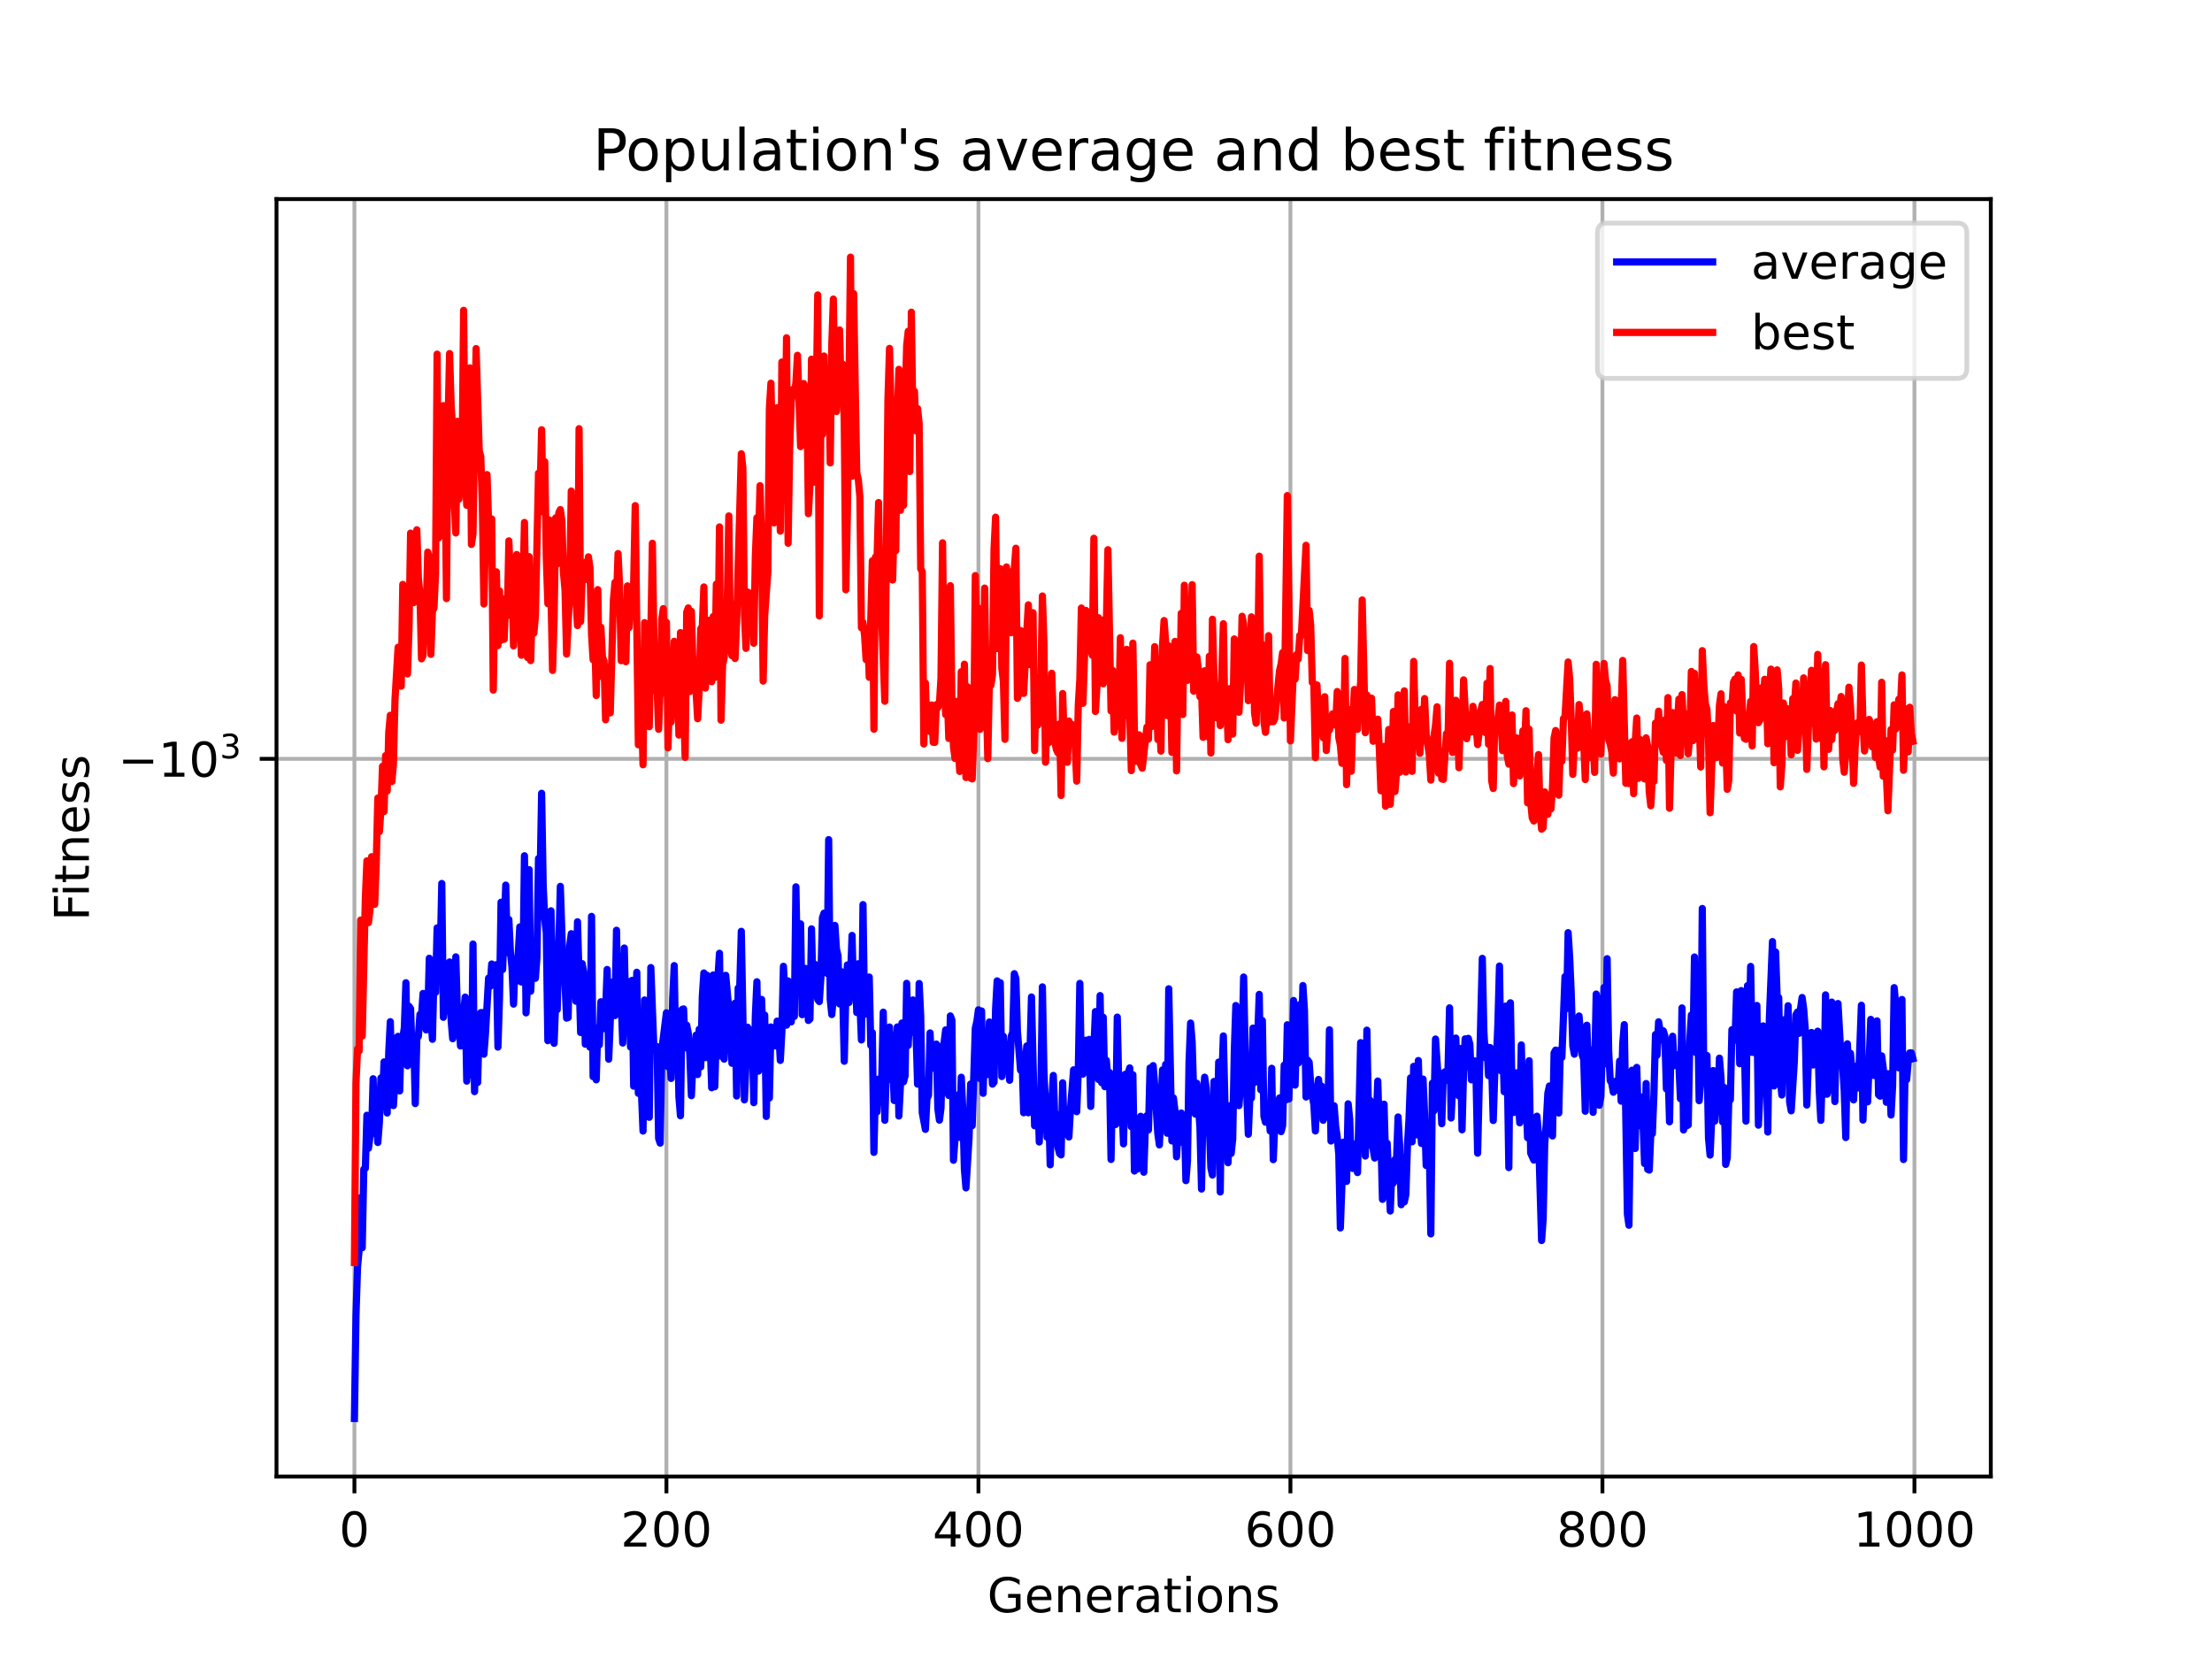 <?xml version="1.0" encoding="utf-8" standalone="no"?>
<!DOCTYPE svg PUBLIC "-//W3C//DTD SVG 1.1//EN"
  "http://www.w3.org/Graphics/SVG/1.1/DTD/svg11.dtd">
<!-- Created with matplotlib (https://matplotlib.org/) -->
<svg height="345.6pt" version="1.1" viewBox="0 0 460.8 345.6" width="460.8pt" xmlns="http://www.w3.org/2000/svg" xmlns:xlink="http://www.w3.org/1999/xlink">
 <defs>
  <style type="text/css">*{stroke-linecap:butt;stroke-linejoin:round;}</style>
 </defs>
 <g id="figure_1">
  <g id="patch_1">
   <path d="M 0 345.6 
L 460.8 345.6 
L 460.8 0 
L 0 0 
z
" style="fill:#ffffff;"/>
  </g>
  <g id="axes_1">
   <g id="patch_2">
    <path d="M 57.6 307.584 
L 414.72 307.584 
L 414.72 41.472 
L 57.6 41.472 
z
" style="fill:#ffffff;"/>
   </g>
   <g id="matplotlib.axis_1">
    <g id="xtick_1">
     <g id="line2d_1">
      <path clip-path="url(#pa8577bc9b5)" d="M 73.833 307.584 
L 73.833 41.472 
" style="fill:none;stroke:#b0b0b0;stroke-linecap:square;stroke-width:0.8;"/>
     </g>
     <g id="line2d_2">
      <defs>
       <path d="M 0 0 
L 0 3.5 
" id="mcd4a757d79" style="stroke:#000000;stroke-width:0.8;"/>
      </defs>
      <g>
       <use style="stroke:#000000;stroke-width:0.8;" x="73.833" xlink:href="#mcd4a757d79" y="307.584"/>
      </g>
     </g>
     <g id="text_1">
      <!-- 0 -->
      <g transform="translate(70.651 322.182)scale(0.1 -0.1)">
       <defs>
        <path d="M 31.781 66.406 
Q 24.172 66.406 20.328 58.906 
Q 16.5 51.422 16.5 36.375 
Q 16.5 21.391 20.328 13.891 
Q 24.172 6.391 31.781 6.391 
Q 39.453 6.391 43.281 13.891 
Q 47.125 21.391 47.125 36.375 
Q 47.125 51.422 43.281 58.906 
Q 39.453 66.406 31.781 66.406 
z
M 31.781 74.219 
Q 44.047 74.219 50.516 64.516 
Q 56.984 54.828 56.984 36.375 
Q 56.984 17.969 50.516 8.266 
Q 44.047 -1.422 31.781 -1.422 
Q 19.531 -1.422 13.062 8.266 
Q 6.594 17.969 6.594 36.375 
Q 6.594 54.828 13.062 64.516 
Q 19.531 74.219 31.781 74.219 
z
" id="DejaVuSans-48"/>
       </defs>
       <use xlink:href="#DejaVuSans-48"/>
      </g>
     </g>
    </g>
    <g id="xtick_2">
     <g id="line2d_3">
      <path clip-path="url(#pa8577bc9b5)" d="M 138.829 307.584 
L 138.829 41.472 
" style="fill:none;stroke:#b0b0b0;stroke-linecap:square;stroke-width:0.8;"/>
     </g>
     <g id="line2d_4">
      <g>
       <use style="stroke:#000000;stroke-width:0.8;" x="138.829" xlink:href="#mcd4a757d79" y="307.584"/>
      </g>
     </g>
     <g id="text_2">
      <!-- 200 -->
      <g transform="translate(129.285 322.182)scale(0.1 -0.1)">
       <defs>
        <path d="M 19.188 8.297 
L 53.609 8.297 
L 53.609 0 
L 7.328 0 
L 7.328 8.297 
Q 12.938 14.109 22.625 23.891 
Q 32.328 33.688 34.812 36.531 
Q 39.547 41.844 41.422 45.531 
Q 43.312 49.219 43.312 52.781 
Q 43.312 58.594 39.234 62.25 
Q 35.156 65.922 28.609 65.922 
Q 23.969 65.922 18.812 64.312 
Q 13.672 62.703 7.812 59.422 
L 7.812 69.391 
Q 13.766 71.781 18.938 73 
Q 24.125 74.219 28.422 74.219 
Q 39.75 74.219 46.484 68.547 
Q 53.219 62.891 53.219 53.422 
Q 53.219 48.922 51.531 44.891 
Q 49.859 40.875 45.406 35.406 
Q 44.188 33.984 37.641 27.219 
Q 31.109 20.453 19.188 8.297 
z
" id="DejaVuSans-50"/>
       </defs>
       <use xlink:href="#DejaVuSans-50"/>
       <use x="63.623" xlink:href="#DejaVuSans-48"/>
       <use x="127.246" xlink:href="#DejaVuSans-48"/>
      </g>
     </g>
    </g>
    <g id="xtick_3">
     <g id="line2d_5">
      <path clip-path="url(#pa8577bc9b5)" d="M 203.825 307.584 
L 203.825 41.472 
" style="fill:none;stroke:#b0b0b0;stroke-linecap:square;stroke-width:0.8;"/>
     </g>
     <g id="line2d_6">
      <g>
       <use style="stroke:#000000;stroke-width:0.8;" x="203.825" xlink:href="#mcd4a757d79" y="307.584"/>
      </g>
     </g>
     <g id="text_3">
      <!-- 400 -->
      <g transform="translate(194.281 322.182)scale(0.1 -0.1)">
       <defs>
        <path d="M 37.797 64.312 
L 12.891 25.391 
L 37.797 25.391 
z
M 35.203 72.906 
L 47.609 72.906 
L 47.609 25.391 
L 58.016 25.391 
L 58.016 17.188 
L 47.609 17.188 
L 47.609 0 
L 37.797 0 
L 37.797 17.188 
L 4.891 17.188 
L 4.891 26.703 
z
" id="DejaVuSans-52"/>
       </defs>
       <use xlink:href="#DejaVuSans-52"/>
       <use x="63.623" xlink:href="#DejaVuSans-48"/>
       <use x="127.246" xlink:href="#DejaVuSans-48"/>
      </g>
     </g>
    </g>
    <g id="xtick_4">
     <g id="line2d_7">
      <path clip-path="url(#pa8577bc9b5)" d="M 268.82 307.584 
L 268.82 41.472 
" style="fill:none;stroke:#b0b0b0;stroke-linecap:square;stroke-width:0.8;"/>
     </g>
     <g id="line2d_8">
      <g>
       <use style="stroke:#000000;stroke-width:0.8;" x="268.82" xlink:href="#mcd4a757d79" y="307.584"/>
      </g>
     </g>
     <g id="text_4">
      <!-- 600 -->
      <g transform="translate(259.277 322.182)scale(0.1 -0.1)">
       <defs>
        <path d="M 33.016 40.375 
Q 26.375 40.375 22.484 35.828 
Q 18.609 31.297 18.609 23.391 
Q 18.609 15.531 22.484 10.953 
Q 26.375 6.391 33.016 6.391 
Q 39.656 6.391 43.531 10.953 
Q 47.406 15.531 47.406 23.391 
Q 47.406 31.297 43.531 35.828 
Q 39.656 40.375 33.016 40.375 
z
M 52.594 71.297 
L 52.594 62.312 
Q 48.875 64.062 45.094 64.984 
Q 41.312 65.922 37.594 65.922 
Q 27.828 65.922 22.672 59.328 
Q 17.531 52.734 16.797 39.406 
Q 19.672 43.656 24.016 45.922 
Q 28.375 48.188 33.594 48.188 
Q 44.578 48.188 50.953 41.516 
Q 57.328 34.859 57.328 23.391 
Q 57.328 12.156 50.688 5.359 
Q 44.047 -1.422 33.016 -1.422 
Q 20.359 -1.422 13.672 8.266 
Q 6.984 17.969 6.984 36.375 
Q 6.984 53.656 15.188 63.938 
Q 23.391 74.219 37.203 74.219 
Q 40.922 74.219 44.703 73.484 
Q 48.484 72.75 52.594 71.297 
z
" id="DejaVuSans-54"/>
       </defs>
       <use xlink:href="#DejaVuSans-54"/>
       <use x="63.623" xlink:href="#DejaVuSans-48"/>
       <use x="127.246" xlink:href="#DejaVuSans-48"/>
      </g>
     </g>
    </g>
    <g id="xtick_5">
     <g id="line2d_9">
      <path clip-path="url(#pa8577bc9b5)" d="M 333.816 307.584 
L 333.816 41.472 
" style="fill:none;stroke:#b0b0b0;stroke-linecap:square;stroke-width:0.8;"/>
     </g>
     <g id="line2d_10">
      <g>
       <use style="stroke:#000000;stroke-width:0.8;" x="333.816" xlink:href="#mcd4a757d79" y="307.584"/>
      </g>
     </g>
     <g id="text_5">
      <!-- 800 -->
      <g transform="translate(324.273 322.182)scale(0.1 -0.1)">
       <defs>
        <path d="M 31.781 34.625 
Q 24.75 34.625 20.719 30.859 
Q 16.703 27.094 16.703 20.516 
Q 16.703 13.922 20.719 10.156 
Q 24.75 6.391 31.781 6.391 
Q 38.812 6.391 42.859 10.172 
Q 46.922 13.969 46.922 20.516 
Q 46.922 27.094 42.891 30.859 
Q 38.875 34.625 31.781 34.625 
z
M 21.922 38.812 
Q 15.578 40.375 12.031 44.719 
Q 8.5 49.078 8.5 55.328 
Q 8.5 64.062 14.719 69.141 
Q 20.953 74.219 31.781 74.219 
Q 42.672 74.219 48.875 69.141 
Q 55.078 64.062 55.078 55.328 
Q 55.078 49.078 51.531 44.719 
Q 48 40.375 41.703 38.812 
Q 48.828 37.156 52.797 32.312 
Q 56.781 27.484 56.781 20.516 
Q 56.781 9.906 50.312 4.234 
Q 43.844 -1.422 31.781 -1.422 
Q 19.734 -1.422 13.25 4.234 
Q 6.781 9.906 6.781 20.516 
Q 6.781 27.484 10.781 32.312 
Q 14.797 37.156 21.922 38.812 
z
M 18.312 54.391 
Q 18.312 48.734 21.844 45.562 
Q 25.391 42.391 31.781 42.391 
Q 38.141 42.391 41.719 45.562 
Q 45.312 48.734 45.312 54.391 
Q 45.312 60.062 41.719 63.234 
Q 38.141 66.406 31.781 66.406 
Q 25.391 66.406 21.844 63.234 
Q 18.312 60.062 18.312 54.391 
z
" id="DejaVuSans-56"/>
       </defs>
       <use xlink:href="#DejaVuSans-56"/>
       <use x="63.623" xlink:href="#DejaVuSans-48"/>
       <use x="127.246" xlink:href="#DejaVuSans-48"/>
      </g>
     </g>
    </g>
    <g id="xtick_6">
     <g id="line2d_11">
      <path clip-path="url(#pa8577bc9b5)" d="M 398.812 307.584 
L 398.812 41.472 
" style="fill:none;stroke:#b0b0b0;stroke-linecap:square;stroke-width:0.8;"/>
     </g>
     <g id="line2d_12">
      <g>
       <use style="stroke:#000000;stroke-width:0.8;" x="398.812" xlink:href="#mcd4a757d79" y="307.584"/>
      </g>
     </g>
     <g id="text_6">
      <!-- 1000 -->
      <g transform="translate(386.087 322.182)scale(0.1 -0.1)">
       <defs>
        <path d="M 12.406 8.297 
L 28.516 8.297 
L 28.516 63.922 
L 10.984 60.406 
L 10.984 69.391 
L 28.422 72.906 
L 38.281 72.906 
L 38.281 8.297 
L 54.391 8.297 
L 54.391 0 
L 12.406 0 
z
" id="DejaVuSans-49"/>
       </defs>
       <use xlink:href="#DejaVuSans-49"/>
       <use x="63.623" xlink:href="#DejaVuSans-48"/>
       <use x="127.246" xlink:href="#DejaVuSans-48"/>
       <use x="190.869" xlink:href="#DejaVuSans-48"/>
      </g>
     </g>
    </g>
    <g id="text_7">
     <!-- Generations -->
     <g transform="translate(205.662 335.861)scale(0.1 -0.1)">
      <defs>
       <path d="M 59.516 10.406 
L 59.516 29.984 
L 43.406 29.984 
L 43.406 38.094 
L 69.281 38.094 
L 69.281 6.781 
Q 63.578 2.734 56.688 0.656 
Q 49.812 -1.422 42 -1.422 
Q 24.906 -1.422 15.25 8.562 
Q 5.609 18.562 5.609 36.375 
Q 5.609 54.25 15.25 64.234 
Q 24.906 74.219 42 74.219 
Q 49.125 74.219 55.547 72.453 
Q 61.969 70.703 67.391 67.281 
L 67.391 56.781 
Q 61.922 61.422 55.766 63.766 
Q 49.609 66.109 42.828 66.109 
Q 29.438 66.109 22.719 58.641 
Q 16.016 51.172 16.016 36.375 
Q 16.016 21.625 22.719 14.156 
Q 29.438 6.688 42.828 6.688 
Q 48.047 6.688 52.141 7.594 
Q 56.25 8.5 59.516 10.406 
z
" id="DejaVuSans-71"/>
       <path d="M 56.203 29.594 
L 56.203 25.203 
L 14.891 25.203 
Q 15.484 15.922 20.484 11.062 
Q 25.484 6.203 34.422 6.203 
Q 39.594 6.203 44.453 7.469 
Q 49.312 8.734 54.109 11.281 
L 54.109 2.781 
Q 49.266 0.734 44.188 -0.344 
Q 39.109 -1.422 33.891 -1.422 
Q 20.797 -1.422 13.156 6.188 
Q 5.516 13.812 5.516 26.812 
Q 5.516 40.234 12.766 48.109 
Q 20.016 56 32.328 56 
Q 43.359 56 49.781 48.891 
Q 56.203 41.797 56.203 29.594 
z
M 47.219 32.234 
Q 47.125 39.594 43.094 43.984 
Q 39.062 48.391 32.422 48.391 
Q 24.906 48.391 20.391 44.141 
Q 15.875 39.891 15.188 32.172 
z
" id="DejaVuSans-101"/>
       <path d="M 54.891 33.016 
L 54.891 0 
L 45.906 0 
L 45.906 32.719 
Q 45.906 40.484 42.875 44.328 
Q 39.844 48.188 33.797 48.188 
Q 26.516 48.188 22.312 43.547 
Q 18.109 38.922 18.109 30.906 
L 18.109 0 
L 9.078 0 
L 9.078 54.688 
L 18.109 54.688 
L 18.109 46.188 
Q 21.344 51.125 25.703 53.562 
Q 30.078 56 35.797 56 
Q 45.219 56 50.047 50.172 
Q 54.891 44.344 54.891 33.016 
z
" id="DejaVuSans-110"/>
       <path d="M 41.109 46.297 
Q 39.594 47.172 37.812 47.578 
Q 36.031 48 33.891 48 
Q 26.266 48 22.188 43.047 
Q 18.109 38.094 18.109 28.812 
L 18.109 0 
L 9.078 0 
L 9.078 54.688 
L 18.109 54.688 
L 18.109 46.188 
Q 20.953 51.172 25.484 53.578 
Q 30.031 56 36.531 56 
Q 37.453 56 38.578 55.875 
Q 39.703 55.766 41.062 55.516 
z
" id="DejaVuSans-114"/>
       <path d="M 34.281 27.484 
Q 23.391 27.484 19.188 25 
Q 14.984 22.516 14.984 16.5 
Q 14.984 11.719 18.141 8.906 
Q 21.297 6.109 26.703 6.109 
Q 34.188 6.109 38.703 11.406 
Q 43.219 16.703 43.219 25.484 
L 43.219 27.484 
z
M 52.203 31.203 
L 52.203 0 
L 43.219 0 
L 43.219 8.297 
Q 40.141 3.328 35.547 0.953 
Q 30.953 -1.422 24.312 -1.422 
Q 15.922 -1.422 10.953 3.297 
Q 6 8.016 6 15.922 
Q 6 25.141 12.172 29.828 
Q 18.359 34.516 30.609 34.516 
L 43.219 34.516 
L 43.219 35.406 
Q 43.219 41.609 39.141 45 
Q 35.062 48.391 27.688 48.391 
Q 23 48.391 18.547 47.266 
Q 14.109 46.141 10.016 43.891 
L 10.016 52.203 
Q 14.938 54.109 19.578 55.047 
Q 24.219 56 28.609 56 
Q 40.484 56 46.344 49.844 
Q 52.203 43.703 52.203 31.203 
z
" id="DejaVuSans-97"/>
       <path d="M 18.312 70.219 
L 18.312 54.688 
L 36.812 54.688 
L 36.812 47.703 
L 18.312 47.703 
L 18.312 18.016 
Q 18.312 11.328 20.141 9.422 
Q 21.969 7.516 27.594 7.516 
L 36.812 7.516 
L 36.812 0 
L 27.594 0 
Q 17.188 0 13.234 3.875 
Q 9.281 7.766 9.281 18.016 
L 9.281 47.703 
L 2.688 47.703 
L 2.688 54.688 
L 9.281 54.688 
L 9.281 70.219 
z
" id="DejaVuSans-116"/>
       <path d="M 9.422 54.688 
L 18.406 54.688 
L 18.406 0 
L 9.422 0 
z
M 9.422 75.984 
L 18.406 75.984 
L 18.406 64.594 
L 9.422 64.594 
z
" id="DejaVuSans-105"/>
       <path d="M 30.609 48.391 
Q 23.391 48.391 19.188 42.75 
Q 14.984 37.109 14.984 27.297 
Q 14.984 17.484 19.156 11.844 
Q 23.344 6.203 30.609 6.203 
Q 37.797 6.203 41.984 11.859 
Q 46.188 17.531 46.188 27.297 
Q 46.188 37.016 41.984 42.703 
Q 37.797 48.391 30.609 48.391 
z
M 30.609 56 
Q 42.328 56 49.016 48.375 
Q 55.719 40.766 55.719 27.297 
Q 55.719 13.875 49.016 6.219 
Q 42.328 -1.422 30.609 -1.422 
Q 18.844 -1.422 12.172 6.219 
Q 5.516 13.875 5.516 27.297 
Q 5.516 40.766 12.172 48.375 
Q 18.844 56 30.609 56 
z
" id="DejaVuSans-111"/>
       <path d="M 44.281 53.078 
L 44.281 44.578 
Q 40.484 46.531 36.375 47.5 
Q 32.281 48.484 27.875 48.484 
Q 21.188 48.484 17.844 46.438 
Q 14.5 44.391 14.5 40.281 
Q 14.5 37.156 16.891 35.375 
Q 19.281 33.594 26.516 31.984 
L 29.594 31.297 
Q 39.156 29.25 43.188 25.516 
Q 47.219 21.781 47.219 15.094 
Q 47.219 7.469 41.188 3.016 
Q 35.156 -1.422 24.609 -1.422 
Q 20.219 -1.422 15.453 -0.562 
Q 10.688 0.297 5.422 2 
L 5.422 11.281 
Q 10.406 8.688 15.234 7.391 
Q 20.062 6.109 24.812 6.109 
Q 31.156 6.109 34.562 8.281 
Q 37.984 10.453 37.984 14.406 
Q 37.984 18.062 35.516 20.016 
Q 33.062 21.969 24.703 23.781 
L 21.578 24.516 
Q 13.234 26.266 9.516 29.906 
Q 5.812 33.547 5.812 39.891 
Q 5.812 47.609 11.281 51.797 
Q 16.75 56 26.812 56 
Q 31.781 56 36.172 55.266 
Q 40.578 54.547 44.281 53.078 
z
" id="DejaVuSans-115"/>
      </defs>
      <use xlink:href="#DejaVuSans-71"/>
      <use x="77.49" xlink:href="#DejaVuSans-101"/>
      <use x="139.014" xlink:href="#DejaVuSans-110"/>
      <use x="202.393" xlink:href="#DejaVuSans-101"/>
      <use x="263.916" xlink:href="#DejaVuSans-114"/>
      <use x="305.029" xlink:href="#DejaVuSans-97"/>
      <use x="366.309" xlink:href="#DejaVuSans-116"/>
      <use x="405.518" xlink:href="#DejaVuSans-105"/>
      <use x="433.301" xlink:href="#DejaVuSans-111"/>
      <use x="494.482" xlink:href="#DejaVuSans-110"/>
      <use x="557.861" xlink:href="#DejaVuSans-115"/>
     </g>
    </g>
   </g>
   <g id="matplotlib.axis_2">
    <g id="ytick_1">
     <g id="line2d_13">
      <path clip-path="url(#pa8577bc9b5)" d="M 57.6 158.079 
L 414.72 158.079 
" style="fill:none;stroke:#b0b0b0;stroke-linecap:square;stroke-width:0.8;"/>
     </g>
     <g id="line2d_14">
      <defs>
       <path d="M 0 0 
L -3.5 0 
" id="mc83f0b218c" style="stroke:#000000;stroke-width:0.8;"/>
      </defs>
      <g>
       <use style="stroke:#000000;stroke-width:0.8;" x="57.6" xlink:href="#mc83f0b218c" y="158.079"/>
      </g>
     </g>
     <g id="text_8">
      <!-- $\mathdefault{-10^{3}}$ -->
      <g transform="translate(24.6 161.878)scale(0.1 -0.1)">
       <defs>
        <path d="M 10.594 35.5 
L 73.188 35.5 
L 73.188 27.203 
L 10.594 27.203 
z
" id="DejaVuSans-8722"/>
        <path d="M 40.578 39.312 
Q 47.656 37.797 51.625 33 
Q 55.609 28.219 55.609 21.188 
Q 55.609 10.406 48.188 4.484 
Q 40.766 -1.422 27.094 -1.422 
Q 22.516 -1.422 17.656 -0.516 
Q 12.797 0.391 7.625 2.203 
L 7.625 11.719 
Q 11.719 9.328 16.594 8.109 
Q 21.484 6.891 26.812 6.891 
Q 36.078 6.891 40.938 10.547 
Q 45.797 14.203 45.797 21.188 
Q 45.797 27.641 41.281 31.266 
Q 36.766 34.906 28.719 34.906 
L 20.219 34.906 
L 20.219 43.016 
L 29.109 43.016 
Q 36.375 43.016 40.234 45.922 
Q 44.094 48.828 44.094 54.297 
Q 44.094 59.906 40.109 62.906 
Q 36.141 65.922 28.719 65.922 
Q 24.656 65.922 20.016 65.031 
Q 15.375 64.156 9.812 62.312 
L 9.812 71.094 
Q 15.438 72.656 20.344 73.438 
Q 25.25 74.219 29.594 74.219 
Q 40.828 74.219 47.359 69.109 
Q 53.906 64.016 53.906 55.328 
Q 53.906 49.266 50.438 45.094 
Q 46.969 40.922 40.578 39.312 
z
" id="DejaVuSans-51"/>
       </defs>
       <use transform="translate(0 0.766)" xlink:href="#DejaVuSans-8722"/>
       <use transform="translate(83.789 0.766)" xlink:href="#DejaVuSans-49"/>
       <use transform="translate(147.412 0.766)" xlink:href="#DejaVuSans-48"/>
       <use transform="translate(211.992 39.047)scale(0.7)" xlink:href="#DejaVuSans-51"/>
      </g>
     </g>
    </g>
    <g id="text_9">
     <!-- Fitness -->
     <g transform="translate(18.52 191.845)rotate(-90)scale(0.1 -0.1)">
      <defs>
       <path d="M 9.812 72.906 
L 51.703 72.906 
L 51.703 64.594 
L 19.672 64.594 
L 19.672 43.109 
L 48.578 43.109 
L 48.578 34.812 
L 19.672 34.812 
L 19.672 0 
L 9.812 0 
z
" id="DejaVuSans-70"/>
      </defs>
      <use xlink:href="#DejaVuSans-70"/>
      <use x="50.27" xlink:href="#DejaVuSans-105"/>
      <use x="78.053" xlink:href="#DejaVuSans-116"/>
      <use x="117.262" xlink:href="#DejaVuSans-110"/>
      <use x="180.641" xlink:href="#DejaVuSans-101"/>
      <use x="242.164" xlink:href="#DejaVuSans-115"/>
      <use x="294.264" xlink:href="#DejaVuSans-115"/>
     </g>
    </g>
   </g>
   <g id="line2d_15">
    <path clip-path="url(#pa8577bc9b5)" d="M 73.833 295.488 
L 74.158 274.062 
L 74.483 263.9 
L 74.808 260.438 
L 75.133 249.488 
L 75.458 259.926 
L 75.783 243.573 
L 76.108 243.363 
L 76.433 232.331 
L 76.758 239.21 
L 77.083 236.676 
L 77.408 236.152 
L 77.732 224.722 
L 78.057 235.76 
L 78.382 231.119 
L 78.707 238.001 
L 79.032 233.766 
L 79.357 224.552 
L 79.682 228.65 
L 80.007 221.216 
L 80.332 224.304 
L 80.657 231.856 
L 80.982 219.25 
L 81.307 212.834 
L 81.632 225.308 
L 81.957 230.31 
L 82.282 224.786 
L 82.607 216.174 
L 82.932 215.89 
L 83.257 227.258 
L 83.582 216.004 
L 83.907 216.247 
L 84.232 214.087 
L 84.557 204.724 
L 84.882 222.028 
L 85.207 209.63 
L 85.532 210.125 
L 85.857 219.888 
L 86.182 216.006 
L 86.507 229.896 
L 86.832 216.343 
L 87.157 215.878 
L 87.482 211.334 
L 87.807 211.68 
L 88.132 206.956 
L 88.457 207.892 
L 88.782 214.549 
L 89.107 211.675 
L 89.432 199.62 
L 89.757 211.753 
L 90.082 216.505 
L 90.407 202.894 
L 90.732 206.734 
L 91.057 193.303 
L 91.382 203.868 
L 91.707 198.827 
L 92.032 184.046 
L 92.357 211.921 
L 92.682 208.895 
L 93.007 209.336 
L 93.331 210.036 
L 93.656 200.398 
L 93.981 212.624 
L 94.306 216.387 
L 94.631 212.155 
L 94.956 199.329 
L 95.281 210.739 
L 95.606 212.458 
L 95.931 217.896 
L 96.256 217.824 
L 96.581 210.938 
L 96.906 207.713 
L 97.231 225.216 
L 97.556 217.181 
L 97.881 218.469 
L 98.206 223.974 
L 98.531 196.659 
L 98.856 227.405 
L 99.181 218.084 
L 99.506 225.494 
L 99.831 213.407 
L 100.156 210.947 
L 100.481 210.939 
L 100.806 219.609 
L 101.131 215.371 
L 101.781 203.757 
L 102.106 205.454 
L 102.431 200.817 
L 102.756 204.156 
L 103.081 201.123 
L 103.406 200.95 
L 103.731 218.124 
L 104.056 207.803 
L 104.381 187.95 
L 104.706 201.977 
L 105.356 184.388 
L 105.681 198.464 
L 106.006 191.551 
L 106.331 198.338 
L 106.656 201.501 
L 106.981 209.173 
L 107.306 200.184 
L 107.631 204.379 
L 108.281 193.095 
L 108.606 204.567 
L 108.931 202.354 
L 109.255 178.272 
L 109.58 210.997 
L 109.905 204.764 
L 110.23 181.168 
L 110.555 206.486 
L 110.88 199.548 
L 111.53 203.795 
L 111.855 199.472 
L 112.18 178.854 
L 112.505 183.443 
L 112.83 165.257 
L 113.155 184.508 
L 113.48 191.431 
L 113.805 194.34 
L 114.13 216.791 
L 114.455 193.102 
L 114.78 189.738 
L 115.43 217.34 
L 115.755 208.587 
L 116.08 210.314 
L 116.73 184.65 
L 117.38 204.262 
L 117.705 204.799 
L 118.03 212.093 
L 118.355 211.979 
L 118.68 197.044 
L 119.005 194.502 
L 119.33 203.532 
L 119.655 201.699 
L 119.98 208.574 
L 120.305 192.021 
L 120.955 215.091 
L 121.28 200.747 
L 121.605 202.615 
L 121.93 217.523 
L 122.255 215.505 
L 122.58 204.219 
L 122.905 218.153 
L 123.23 190.904 
L 123.555 224.288 
L 123.88 217.788 
L 124.205 224.944 
L 124.53 214.093 
L 124.855 217.662 
L 125.179 208.687 
L 125.829 214.288 
L 126.154 210.634 
L 126.479 201.965 
L 126.804 220.646 
L 127.454 204.699 
L 127.779 204.498 
L 128.104 211.563 
L 128.429 193.792 
L 128.754 210.978 
L 129.079 199.225 
L 129.729 217.283 
L 130.054 197.492 
L 130.379 212.627 
L 130.704 204.422 
L 131.029 209.536 
L 131.354 218.106 
L 131.679 204.226 
L 132.004 226.267 
L 132.654 202.54 
L 132.979 227.755 
L 133.304 219.595 
L 133.954 235.621 
L 134.279 208.312 
L 134.604 216.036 
L 134.929 220.123 
L 135.254 232.75 
L 135.579 201.561 
L 136.229 218.663 
L 136.554 218.134 
L 136.879 218.038 
L 137.204 237.157 
L 137.529 238.129 
L 137.854 218.773 
L 138.829 210.977 
L 139.154 222.218 
L 139.479 218.904 
L 139.804 224.661 
L 140.129 208.086 
L 140.454 201.156 
L 140.779 220.506 
L 141.103 211.92 
L 141.428 228.494 
L 141.753 232.432 
L 142.078 210.3 
L 142.403 210.179 
L 142.728 218.262 
L 143.053 213.569 
L 143.378 215.199 
L 143.703 219.716 
L 144.028 228.25 
L 144.353 221.578 
L 144.678 223.102 
L 145.003 215.631 
L 145.328 223.847 
L 145.653 214.422 
L 145.978 222.258 
L 146.303 207.577 
L 146.628 202.683 
L 146.953 220.328 
L 147.278 203.156 
L 147.603 206.941 
L 148.253 226.596 
L 148.578 203.095 
L 148.903 226.38 
L 149.553 203.73 
L 149.878 198.588 
L 150.203 220.025 
L 150.528 211.949 
L 150.853 220.64 
L 151.178 203.174 
L 151.828 210.235 
L 152.153 214.154 
L 152.478 221.499 
L 152.803 217.695 
L 153.128 208.971 
L 153.453 228.317 
L 153.778 205.822 
L 154.103 205.575 
L 154.428 194.013 
L 155.078 229.124 
L 155.728 213.978 
L 156.053 221.208 
L 156.378 221.858 
L 156.703 214.579 
L 157.027 229.705 
L 157.352 211.656 
L 157.677 204.52 
L 158.002 223.137 
L 158.327 209.984 
L 158.652 208.2 
L 158.977 216.705 
L 159.302 211.454 
L 159.627 232.578 
L 159.952 219.413 
L 160.277 228.729 
L 160.602 213.931 
L 160.927 214.722 
L 161.577 217.888 
L 161.902 212.708 
L 162.227 214.963 
L 162.552 220.901 
L 162.877 214.938 
L 163.202 201.301 
L 163.852 213.562 
L 164.177 204.34 
L 164.502 207.038 
L 164.827 212.878 
L 165.152 208.927 
L 165.477 211.727 
L 165.802 184.741 
L 166.127 202.208 
L 166.452 201.813 
L 166.777 192.461 
L 167.102 211.378 
L 167.427 204.031 
L 167.752 201.735 
L 168.077 203.532 
L 168.402 212.578 
L 168.727 212.268 
L 169.052 193.491 
L 169.377 206.42 
L 169.702 200.837 
L 170.027 206.143 
L 170.352 208.196 
L 170.677 208.649 
L 171.002 203.67 
L 171.327 191.207 
L 171.652 190.231 
L 171.977 199.169 
L 172.302 202.778 
L 172.627 174.918 
L 172.951 208.16 
L 173.276 211.344 
L 173.601 207.905 
L 173.926 192.785 
L 174.251 197.73 
L 174.576 199.115 
L 174.901 209.139 
L 175.226 202.391 
L 175.551 207.247 
L 175.876 221.08 
L 176.201 207.115 
L 176.526 201.017 
L 176.851 208.842 
L 177.176 203.692 
L 177.501 194.869 
L 177.826 207.788 
L 178.151 201.044 
L 178.476 210.918 
L 178.801 200.765 
L 179.451 216.644 
L 179.776 188.448 
L 180.101 211.316 
L 180.426 207.354 
L 180.751 207.557 
L 181.076 203.537 
L 181.401 217.762 
L 181.726 215.125 
L 182.051 240.061 
L 182.376 226.283 
L 182.701 231.61 
L 183.026 224.8 
L 183.351 225.406 
L 183.676 224.999 
L 184.001 210.859 
L 184.326 233.376 
L 184.651 222.389 
L 184.976 215.405 
L 185.301 213.947 
L 185.626 224.889 
L 185.951 221.023 
L 186.276 229.259 
L 186.601 218.577 
L 186.926 213.93 
L 187.251 232.485 
L 187.576 226.103 
L 187.901 213.11 
L 188.226 225.354 
L 188.55 224.056 
L 188.875 204.848 
L 189.2 217.78 
L 189.525 210.516 
L 189.85 213.85 
L 190.175 208.31 
L 190.5 215.174 
L 190.825 215.037 
L 191.15 225.849 
L 191.475 204.884 
L 191.8 211.611 
L 192.125 231.815 
L 192.775 235.267 
L 193.1 228.918 
L 193.425 228.167 
L 193.75 215.178 
L 194.075 222.57 
L 194.4 221.39 
L 195.05 217.494 
L 195.375 230.958 
L 195.7 233.351 
L 196.025 230.848 
L 196.35 218.159 
L 196.675 217.139 
L 197 214.54 
L 197.325 227.452 
L 197.65 228.201 
L 197.975 211.634 
L 198.3 212.523 
L 198.625 241.706 
L 199.6 228.074 
L 199.925 236.943 
L 200.25 224.413 
L 200.575 231.291 
L 200.9 243.557 
L 201.225 247.454 
L 201.875 237.022 
L 202.2 225.823 
L 202.525 234.495 
L 203.175 214.187 
L 203.5 212.766 
L 203.825 210.362 
L 204.15 224.692 
L 204.474 210.606 
L 204.799 227.752 
L 205.124 216.157 
L 205.449 223.934 
L 205.774 222.416 
L 206.099 212.899 
L 206.749 225.842 
L 207.074 225.442 
L 207.399 210.19 
L 207.724 204.337 
L 208.049 209.51 
L 208.374 204.71 
L 208.699 224.259 
L 209.024 215.882 
L 209.349 220.137 
L 209.674 218.811 
L 209.999 220.684 
L 210.324 225.041 
L 210.649 215.884 
L 210.974 215.054 
L 211.299 202.839 
L 211.624 203.859 
L 211.949 214.906 
L 212.599 222.939 
L 212.924 220.752 
L 213.249 231.808 
L 213.574 221.651 
L 213.899 217.894 
L 214.224 231.816 
L 214.874 207.694 
L 215.524 234.519 
L 215.849 232.84 
L 216.174 227.41 
L 216.499 237.899 
L 216.824 227.88 
L 217.149 205.588 
L 217.474 223.294 
L 218.124 236.917 
L 218.449 230.448 
L 218.774 242.651 
L 219.099 229.647 
L 219.424 224.035 
L 219.749 233.602 
L 220.074 232.085 
L 220.398 238.993 
L 220.723 240.299 
L 221.048 240.588 
L 221.373 225.571 
L 221.698 236.12 
L 222.023 236.253 
L 222.348 233.577 
L 222.673 236.856 
L 222.998 231.018 
L 223.648 222.868 
L 223.973 231.151 
L 224.298 231.583 
L 224.623 223.276 
L 224.948 204.857 
L 225.273 223.269 
L 225.598 223.755 
L 225.923 221.264 
L 226.248 216.697 
L 226.573 220.098 
L 226.898 216.529 
L 227.223 230.496 
L 227.548 217.511 
L 227.873 218.434 
L 228.198 210.728 
L 228.523 220.546 
L 228.848 224.875 
L 229.173 207.396 
L 229.498 225.542 
L 229.823 211.914 
L 230.148 226.369 
L 230.473 220.89 
L 230.798 224.761 
L 231.123 223.409 
L 231.448 241.531 
L 231.773 224.341 
L 232.098 234.038 
L 232.423 234.25 
L 232.748 211.882 
L 233.073 226.808 
L 233.398 232.991 
L 233.723 229.787 
L 234.048 238.293 
L 234.373 223.816 
L 234.698 231.652 
L 235.023 223.557 
L 235.348 222.462 
L 235.673 234.708 
L 235.998 223.886 
L 236.322 243.942 
L 236.647 237.435 
L 236.972 243.529 
L 237.297 233.412 
L 237.622 232.544 
L 237.947 235.636 
L 238.272 244.195 
L 238.597 234.942 
L 238.922 232.406 
L 239.247 235.382 
L 239.572 222.481 
L 239.897 230.066 
L 240.222 221.988 
L 240.547 226.118 
L 241.197 236.193 
L 241.522 238.499 
L 242.172 222.883 
L 242.497 231.203 
L 242.822 221.735 
L 243.147 236.072 
L 243.472 205.982 
L 244.122 237.675 
L 244.447 228.721 
L 244.772 231.441 
L 245.097 240.985 
L 245.422 235.652 
L 245.747 237.987 
L 246.072 231.858 
L 246.397 235.223 
L 246.722 233.227 
L 247.047 245.952 
L 247.372 241.876 
L 247.697 221.285 
L 248.022 213.119 
L 248.347 217.088 
L 248.672 227.985 
L 248.997 232.086 
L 249.322 225.673 
L 249.972 234.854 
L 250.297 247.698 
L 250.622 229.818 
L 250.947 224.397 
L 251.272 226.62 
L 251.597 234.114 
L 251.922 234.235 
L 252.246 243.279 
L 252.571 244.78 
L 252.896 225.285 
L 253.221 236.112 
L 253.546 238.923 
L 253.871 221.259 
L 254.196 248.312 
L 254.521 225.235 
L 254.846 215.805 
L 255.171 229.687 
L 255.496 233.55 
L 255.821 242.217 
L 256.146 230.349 
L 256.471 240.286 
L 256.796 237.274 
L 257.121 219.149 
L 257.446 209.464 
L 257.771 229.233 
L 258.096 230.319 
L 258.421 226.213 
L 258.746 217.11 
L 259.071 203.536 
L 259.396 219.121 
L 260.046 236.29 
L 260.371 228.542 
L 260.696 228.755 
L 261.021 214.171 
L 261.346 225.502 
L 261.671 224.842 
L 262.321 207.153 
L 262.646 227.026 
L 262.971 212.6 
L 263.296 232.534 
L 263.621 233.776 
L 263.946 231.232 
L 264.271 230.329 
L 264.596 235.604 
L 264.921 222.545 
L 265.246 241.579 
L 265.571 233.766 
L 265.896 229.456 
L 266.221 230.956 
L 266.546 228.722 
L 266.871 235.739 
L 267.196 234.493 
L 267.521 221.891 
L 267.846 229.152 
L 268.17 213.478 
L 268.495 228.946 
L 268.82 216.21 
L 269.145 222.51 
L 269.47 208.426 
L 269.795 226.046 
L 270.12 213.381 
L 270.445 221.459 
L 270.77 209.259 
L 271.095 217.554 
L 271.42 205.31 
L 271.745 210.616 
L 272.07 228.523 
L 272.395 220.831 
L 272.72 221.307 
L 273.045 225.829 
L 273.37 228.404 
L 273.695 230.066 
L 274.02 235.6 
L 274.345 227.814 
L 274.67 224.868 
L 274.995 227.994 
L 275.32 226.262 
L 275.645 233.376 
L 275.97 231.456 
L 276.295 227.97 
L 276.62 232.698 
L 276.945 214.523 
L 277.27 237.691 
L 277.595 232.815 
L 277.92 230.359 
L 278.245 234.616 
L 278.57 236.861 
L 278.895 240.484 
L 279.22 255.801 
L 279.87 237.927 
L 280.52 246.103 
L 280.845 229.946 
L 281.17 233.144 
L 281.495 243.098 
L 281.82 243.414 
L 282.145 239.814 
L 282.47 238.229 
L 282.795 244.268 
L 283.445 217.203 
L 283.769 224.926 
L 284.094 217.38 
L 284.419 240.824 
L 284.744 214.6 
L 285.069 231.265 
L 285.394 229.2 
L 285.719 238.37 
L 286.044 239.317 
L 286.369 241.244 
L 287.019 225.202 
L 287.344 236.447 
L 287.669 237.338 
L 287.994 249.846 
L 288.319 230.018 
L 288.644 241.582 
L 288.969 238.174 
L 289.619 252.272 
L 289.944 243.925 
L 290.269 246.437 
L 290.594 241.557 
L 290.919 241.729 
L 291.244 232.683 
L 291.569 238.611 
L 291.894 250.967 
L 292.219 241.174 
L 292.544 250.377 
L 292.869 248.84 
L 293.194 238.65 
L 293.519 233.192 
L 293.844 224.549 
L 294.169 237.863 
L 294.494 222.14 
L 294.819 235.995 
L 295.144 236.413 
L 295.469 220.931 
L 295.794 233.37 
L 296.119 238.203 
L 296.444 224.797 
L 296.769 232.109 
L 297.094 242.795 
L 297.744 238.8 
L 298.069 257.041 
L 298.394 225.634 
L 298.719 231.395 
L 299.044 216.45 
L 299.693 225.954 
L 300.018 226.871 
L 300.343 234.088 
L 300.668 223.573 
L 300.993 223.278 
L 301.318 225.066 
L 301.643 222.897 
L 301.968 209.959 
L 302.293 232.899 
L 302.618 226.131 
L 302.943 227.932 
L 303.268 216.252 
L 303.593 223.872 
L 303.918 228.289 
L 304.243 218.436 
L 304.568 235.362 
L 304.893 222.897 
L 305.218 216.408 
L 305.543 222.188 
L 305.868 216.306 
L 306.193 217.524 
L 306.518 224.944 
L 307.168 221 
L 307.493 224.816 
L 307.818 240.228 
L 308.468 212.269 
L 308.793 199.646 
L 309.118 214.949 
L 309.443 220.351 
L 309.768 218.089 
L 310.093 224.076 
L 310.418 218.228 
L 310.743 222.084 
L 311.068 233.423 
L 311.393 223.446 
L 311.718 220.909 
L 312.043 213.168 
L 312.368 201.24 
L 312.693 223.075 
L 313.018 216.477 
L 313.343 227.418 
L 313.668 209.579 
L 313.993 222.528 
L 314.318 243.228 
L 314.643 208.9 
L 314.968 226.434 
L 315.293 231.761 
L 315.617 223.561 
L 315.942 223.492 
L 316.592 233.902 
L 316.917 217.678 
L 317.242 230.727 
L 317.567 226.749 
L 317.892 228.436 
L 318.217 237.005 
L 318.542 220.97 
L 318.867 240.204 
L 319.517 241.662 
L 320.167 232.523 
L 320.492 236.194 
L 321.142 258.422 
L 321.467 253.945 
L 321.792 238.375 
L 322.117 233.951 
L 322.442 227.77 
L 322.767 226.236 
L 323.092 235.434 
L 323.417 236.638 
L 323.742 219.337 
L 324.067 218.757 
L 324.392 228.807 
L 324.717 231.862 
L 325.042 218.659 
L 325.367 220.275 
L 326.017 203.453 
L 326.342 210.106 
L 326.667 194.289 
L 326.992 199.507 
L 327.317 206.957 
L 327.642 217.861 
L 327.967 219.603 
L 328.292 215.295 
L 328.617 213.081 
L 328.942 211.653 
L 329.592 219.758 
L 329.917 220.691 
L 330.242 231.489 
L 330.567 213.574 
L 330.892 222.518 
L 331.217 223.445 
L 331.541 218.724 
L 331.866 231.725 
L 332.191 223.54 
L 332.516 207.081 
L 332.841 208.913 
L 333.166 230.245 
L 333.491 228.372 
L 334.141 205.72 
L 334.466 221.584 
L 334.791 199.715 
L 335.116 219.008 
L 335.441 225.097 
L 335.766 225.697 
L 336.091 227.537 
L 336.416 225.31 
L 336.741 225.205 
L 337.066 227.124 
L 337.391 221.046 
L 337.716 229.392 
L 338.041 217.438 
L 338.366 213.448 
L 339.016 252.904 
L 339.341 255.24 
L 339.666 231.258 
L 339.991 222.937 
L 340.316 228.688 
L 340.641 239.253 
L 340.966 222.359 
L 341.291 233.262 
L 341.616 234.514 
L 341.941 228.515 
L 342.266 233.776 
L 342.591 242.39 
L 342.916 225.722 
L 343.241 243.582 
L 343.566 243.755 
L 343.891 236.16 
L 344.216 236.173 
L 344.541 228.021 
L 344.866 215.51 
L 345.191 219.831 
L 345.516 212.865 
L 346.166 216.623 
L 346.491 214.743 
L 346.816 215.806 
L 347.141 226.835 
L 347.465 221.982 
L 347.79 233.691 
L 348.115 216.93 
L 348.44 215.869 
L 348.765 221.99 
L 349.09 221.277 
L 349.415 219.74 
L 349.74 221.779 
L 350.065 228.883 
L 350.39 209.969 
L 350.715 235.4 
L 351.04 228.525 
L 351.365 234.536 
L 351.69 234.34 
L 352.015 216.934 
L 352.34 211.449 
L 352.665 218.935 
L 352.99 199.358 
L 353.315 219.291 
L 353.64 209.162 
L 353.965 229.295 
L 354.29 225.06 
L 354.615 189.258 
L 354.94 225.428 
L 355.265 220.232 
L 355.59 219.884 
L 355.915 237.09 
L 356.24 240.627 
L 356.565 233.401 
L 356.89 223.022 
L 357.215 233.546 
L 357.54 226.154 
L 357.865 230.012 
L 358.19 220.434 
L 358.515 224.533 
L 358.84 233.712 
L 359.165 226.534 
L 359.49 242.568 
L 359.815 241.187 
L 360.14 229.05 
L 360.465 229.084 
L 360.79 214.512 
L 361.115 215.946 
L 361.44 216.686 
L 361.765 206.63 
L 362.09 207.404 
L 362.415 221.587 
L 362.74 206.356 
L 363.065 219.629 
L 363.389 217.4 
L 363.714 233.556 
L 364.039 205.334 
L 364.364 217.025 
L 364.689 201.325 
L 365.014 219.231 
L 365.339 213.433 
L 365.664 219.349 
L 365.989 209.461 
L 366.314 234.392 
L 366.639 227.501 
L 366.964 224.734 
L 367.289 213.712 
L 367.614 226.731 
L 367.939 220.944 
L 368.264 235.824 
L 368.589 212.18 
L 369.239 196.144 
L 369.564 226.231 
L 369.889 198.323 
L 370.214 207.746 
L 370.539 207.825 
L 370.864 224.745 
L 371.189 228.109 
L 371.514 212.455 
L 371.839 215.201 
L 372.164 216.839 
L 372.489 209.512 
L 372.814 229.578 
L 373.139 231.403 
L 373.789 221.177 
L 374.114 211.425 
L 374.439 210.832 
L 374.764 215.267 
L 375.089 210.076 
L 375.414 207.795 
L 375.739 210.188 
L 376.064 214.367 
L 376.389 230.201 
L 376.714 221.197 
L 377.039 216.529 
L 377.364 215.08 
L 377.689 221.855 
L 378.014 216.844 
L 378.339 219.752 
L 378.664 214.818 
L 378.989 227.395 
L 379.313 233.393 
L 379.638 222.501 
L 379.963 227.999 
L 380.288 207.251 
L 380.613 227.944 
L 381.263 224.478 
L 381.588 208.756 
L 382.238 229.474 
L 382.563 213.543 
L 382.888 209.054 
L 383.538 220.745 
L 383.863 222.2 
L 384.188 227.357 
L 384.513 236.972 
L 384.838 217.44 
L 385.163 223.382 
L 385.488 219.435 
L 385.813 223.269 
L 386.138 229.13 
L 386.463 222.137 
L 386.788 223.368 
L 387.113 226.631 
L 387.763 209.414 
L 388.088 233.331 
L 388.413 223.58 
L 388.738 227.433 
L 389.063 229.531 
L 389.713 212.358 
L 390.363 224.044 
L 390.688 222.542 
L 391.013 212.671 
L 391.338 228.064 
L 391.663 228.348 
L 391.988 219.956 
L 392.313 222.512 
L 392.963 229.614 
L 393.288 223.671 
L 393.613 224.185 
L 393.938 232.286 
L 394.263 226.317 
L 394.588 205.744 
L 395.237 212.755 
L 395.562 222.457 
L 395.887 210.464 
L 396.212 208.21 
L 396.537 241.549 
L 396.862 222.904 
L 397.187 224.921 
L 397.512 221.151 
L 397.837 219.328 
L 398.162 219.319 
L 398.487 220.548 
L 398.487 220.548 
" style="fill:none;stroke:#0000ff;stroke-linecap:square;stroke-width:1.5;"/>
   </g>
   <g id="line2d_16">
    <path clip-path="url(#pa8577bc9b5)" d="M 73.833 263 
L 74.158 225.576 
L 74.483 218.496 
L 74.808 218.946 
L 75.133 191.659 
L 75.458 215.825 
L 76.108 187.101 
L 76.433 179.329 
L 76.758 192.204 
L 77.083 189.48 
L 77.408 178.466 
L 77.732 182.395 
L 78.057 188.378 
L 78.382 179.78 
L 78.707 166.239 
L 79.032 173.256 
L 79.357 168.7 
L 79.682 159.639 
L 80.007 169.055 
L 80.332 157.399 
L 80.657 164.779 
L 80.982 152.627 
L 81.307 149.006 
L 81.632 162.818 
L 81.957 159.171 
L 82.282 145.778 
L 82.932 134.837 
L 83.257 142.438 
L 83.582 142.954 
L 83.907 121.742 
L 84.232 131.216 
L 84.557 130.455 
L 84.882 140.39 
L 85.207 131.034 
L 85.532 111.057 
L 85.857 123.387 
L 86.182 125.54 
L 86.507 116.128 
L 86.832 110.366 
L 87.157 120.436 
L 87.482 123.822 
L 87.807 137.246 
L 88.132 136.571 
L 88.457 127.733 
L 88.782 127 
L 89.107 115.019 
L 89.432 116.178 
L 89.757 136.312 
L 90.082 127.366 
L 90.407 126.62 
L 90.732 119.563 
L 91.057 73.774 
L 91.382 112.07 
L 91.707 90.154 
L 92.032 92.516 
L 92.357 84.499 
L 92.682 93.792 
L 93.007 124.698 
L 93.331 88.389 
L 93.656 73.649 
L 93.981 84.405 
L 94.306 89.409 
L 94.631 104.612 
L 94.956 111.025 
L 95.281 87.763 
L 95.606 103.999 
L 95.931 97.835 
L 96.256 95.849 
L 96.581 64.642 
L 96.906 98.929 
L 97.231 105.268 
L 97.881 76.641 
L 98.206 113.421 
L 98.531 111.189 
L 99.181 72.617 
L 99.831 93.9 
L 100.156 95.1 
L 100.481 105.371 
L 100.806 125.817 
L 101.456 98.868 
L 101.781 108.694 
L 102.106 112.989 
L 102.431 108.107 
L 102.756 143.761 
L 103.081 124.155 
L 103.406 119.125 
L 103.731 134.485 
L 104.056 123.088 
L 104.381 133.369 
L 104.706 131.643 
L 105.031 133.17 
L 105.356 124.645 
L 105.681 128.236 
L 106.006 112.671 
L 106.331 120.769 
L 106.656 120.679 
L 106.981 134.558 
L 107.631 115.515 
L 107.956 116.852 
L 108.281 124.564 
L 108.606 136.49 
L 109.255 108.836 
L 109.58 129.393 
L 109.905 136.979 
L 110.23 115.959 
L 110.555 137.614 
L 110.88 125.961 
L 111.205 131.907 
L 111.53 128.472 
L 112.18 98.571 
L 112.505 102.491 
L 112.83 89.524 
L 113.155 106.656 
L 113.48 96.178 
L 113.805 116.182 
L 114.13 125.748 
L 114.455 108.316 
L 115.105 139.66 
L 115.43 128.89 
L 115.755 107.888 
L 116.08 117.456 
L 116.405 106.818 
L 116.73 106.165 
L 117.055 108.495 
L 117.38 119.296 
L 117.705 122.945 
L 118.03 136.249 
L 118.68 123.263 
L 119.005 102.295 
L 119.33 125.082 
L 119.655 113.24 
L 119.98 124.766 
L 120.305 130.318 
L 120.63 89.298 
L 120.955 129.479 
L 121.28 120.258 
L 121.93 117.127 
L 122.255 120.715 
L 122.58 116.003 
L 122.905 118.324 
L 123.23 132.224 
L 123.555 137.44 
L 123.88 132.006 
L 124.205 144.888 
L 124.53 122.826 
L 124.855 140.943 
L 125.179 130.674 
L 125.504 136.887 
L 125.829 137.716 
L 126.154 149.944 
L 126.479 138.892 
L 126.804 142.935 
L 127.129 148.507 
L 127.779 125.057 
L 128.104 121.339 
L 128.429 124.736 
L 128.754 115.317 
L 129.079 122.274 
L 129.404 137.636 
L 130.054 126.326 
L 130.379 137.847 
L 130.704 122.057 
L 131.029 130.758 
L 131.354 125.283 
L 131.679 126.666 
L 132.004 121.347 
L 132.329 105.33 
L 132.979 155.147 
L 133.304 145.905 
L 133.629 147.931 
L 133.954 159.317 
L 134.279 129.7 
L 134.604 132.829 
L 134.929 140.489 
L 135.254 151.385 
L 135.904 113.17 
L 136.229 133.718 
L 136.554 143.885 
L 136.879 143.218 
L 137.204 151.926 
L 137.529 143.165 
L 137.854 128.972 
L 138.179 126.788 
L 138.504 144.4 
L 138.829 129.643 
L 139.154 155.784 
L 139.479 144.77 
L 139.804 150.416 
L 140.454 133.595 
L 140.779 135.845 
L 141.103 139.118 
L 141.428 153.121 
L 141.753 131.786 
L 142.078 146.761 
L 142.403 146.923 
L 142.728 157.771 
L 143.053 127.538 
L 143.378 126.644 
L 143.703 144.07 
L 144.028 127.356 
L 144.353 138.601 
L 144.678 138.422 
L 145.328 149.724 
L 145.653 143.703 
L 145.978 130.996 
L 146.303 130.457 
L 146.628 122.275 
L 146.953 143.333 
L 147.603 129.214 
L 147.928 141.516 
L 148.253 142.022 
L 148.578 128.429 
L 148.903 141.134 
L 149.228 121.687 
L 149.553 136.489 
L 149.878 109.763 
L 150.203 150.023 
L 150.528 138.558 
L 150.853 137.017 
L 151.503 124.937 
L 151.828 107.481 
L 152.153 133.946 
L 152.478 136.587 
L 152.803 125.859 
L 153.128 137.175 
L 153.453 129.675 
L 154.428 94.523 
L 154.753 97.474 
L 155.078 127.998 
L 155.403 135.062 
L 155.728 123.325 
L 156.053 129.945 
L 156.703 123.5 
L 157.027 133.998 
L 157.352 115.883 
L 157.677 107.854 
L 158.002 112.616 
L 158.327 101.178 
L 158.652 112.947 
L 158.977 141.88 
L 159.302 128.171 
L 159.952 119.226 
L 160.277 85.056 
L 160.602 79.823 
L 161.252 108.929 
L 161.577 89.176 
L 161.902 84.928 
L 162.227 90.321 
L 162.552 110.643 
L 162.877 75.418 
L 163.202 96.799 
L 163.527 93.272 
L 163.852 70.369 
L 164.177 113.163 
L 164.502 93.401 
L 164.827 83.839 
L 165.152 81.119 
L 165.477 82.315 
L 165.802 79.65 
L 166.127 74.018 
L 166.777 93.037 
L 167.102 90.698 
L 167.427 79.902 
L 167.752 81.514 
L 168.077 82.045 
L 168.402 107.013 
L 168.727 101.045 
L 169.052 74.819 
L 169.377 100.485 
L 169.702 87.021 
L 170.027 84.495 
L 170.352 61.438 
L 170.677 128.307 
L 171.002 86.675 
L 171.327 90.516 
L 171.652 74.162 
L 171.977 85.241 
L 172.302 84.411 
L 172.627 76.802 
L 172.951 96.428 
L 173.276 71.871 
L 173.601 62.297 
L 173.926 83.222 
L 174.251 85.725 
L 174.576 75.396 
L 174.901 68.73 
L 175.226 81.307 
L 175.551 75.874 
L 175.876 88.009 
L 176.201 122.861 
L 176.526 106.987 
L 177.176 53.568 
L 177.501 99.207 
L 177.826 61.158 
L 178.476 98.49 
L 178.801 99.883 
L 179.126 103.484 
L 179.451 130.773 
L 179.776 129.684 
L 180.101 132.317 
L 180.426 137.411 
L 180.751 131.176 
L 181.076 141.095 
L 181.726 116.828 
L 182.051 151.913 
L 182.376 116.041 
L 182.701 116.633 
L 183.026 104.691 
L 183.351 128.902 
L 183.676 128.664 
L 184.326 146.088 
L 184.976 83.191 
L 185.301 72.577 
L 185.626 85.304 
L 185.951 120.83 
L 186.276 108.223 
L 186.601 114.709 
L 186.926 87.306 
L 187.251 76.947 
L 187.576 106.31 
L 187.901 101.608 
L 188.226 105.265 
L 188.55 83.979 
L 188.875 72.011 
L 189.2 69.002 
L 189.525 98.225 
L 189.85 65.034 
L 190.175 87.897 
L 190.5 81.506 
L 190.825 89.738 
L 191.15 85.124 
L 191.475 88.236 
L 191.8 118.487 
L 192.125 119.111 
L 192.45 154.986 
L 192.775 142.271 
L 193.1 152.1 
L 193.425 151.207 
L 193.75 152.375 
L 194.075 146.858 
L 194.4 154.633 
L 194.725 154.665 
L 195.05 146.788 
L 195.375 147.397 
L 195.7 146.568 
L 196.025 141.3 
L 196.35 113.076 
L 196.675 138.436 
L 197 148.861 
L 197.325 144.253 
L 197.65 153.828 
L 197.975 122.017 
L 198.3 146.531 
L 198.625 155.539 
L 198.95 158.004 
L 199.275 146.111 
L 199.6 155.069 
L 199.925 160.707 
L 200.25 139.927 
L 200.575 155.957 
L 200.9 138.362 
L 201.225 161.971 
L 201.55 143.067 
L 201.875 155.935 
L 202.2 162.092 
L 202.525 162.261 
L 202.85 152.84 
L 203.175 119.901 
L 203.5 137.537 
L 203.825 126.686 
L 204.15 151.939 
L 204.474 130.551 
L 204.799 142.372 
L 205.124 122.506 
L 205.449 144.086 
L 205.774 158.043 
L 206.099 141.958 
L 206.424 142.763 
L 206.749 140.592 
L 207.074 114.519 
L 207.399 107.739 
L 207.724 135.098 
L 208.374 118.457 
L 208.699 139.202 
L 209.024 141.973 
L 209.349 154.019 
L 209.674 118.107 
L 209.999 130.167 
L 210.324 130.788 
L 210.649 131.822 
L 210.974 118.993 
L 211.299 118.53 
L 211.624 114.208 
L 211.949 145.484 
L 212.274 144.471 
L 212.599 131.337 
L 212.924 136.085 
L 213.249 144.451 
L 213.899 131.452 
L 214.224 126.001 
L 214.549 138.46 
L 214.874 138.312 
L 215.199 127.636 
L 215.524 156.354 
L 215.849 142.15 
L 216.174 151.081 
L 216.499 150.239 
L 216.824 141.983 
L 217.149 124.152 
L 217.474 134.026 
L 217.799 158.789 
L 218.124 148.054 
L 218.449 154.717 
L 218.774 149.077 
L 219.099 140.249 
L 219.424 150.113 
L 219.749 154.692 
L 220.074 156.17 
L 220.398 156.857 
L 220.723 150.819 
L 221.048 165.714 
L 221.373 144.473 
L 221.698 154.531 
L 222.023 150.713 
L 222.348 158.803 
L 222.673 150.198 
L 222.998 151.394 
L 223.323 150.919 
L 223.648 151.971 
L 223.973 155.441 
L 224.298 162.728 
L 224.623 146.991 
L 224.948 141.472 
L 225.273 126.658 
L 225.598 146.512 
L 226.248 127.176 
L 226.573 131.847 
L 227.223 135.097 
L 227.548 136.521 
L 227.873 112.133 
L 228.198 148.212 
L 228.523 142.836 
L 228.848 128.691 
L 229.173 136.655 
L 229.498 140.812 
L 229.823 142.439 
L 230.148 129.016 
L 230.473 130.029 
L 230.798 114.513 
L 231.448 148.098 
L 231.773 139.635 
L 232.098 152.504 
L 232.423 149.867 
L 232.748 145.862 
L 233.073 147.433 
L 233.398 132.858 
L 233.723 153.812 
L 234.048 142.597 
L 234.373 145.309 
L 234.698 135.271 
L 235.023 149.19 
L 235.348 148.726 
L 235.673 160.538 
L 235.998 133.976 
L 236.322 152.662 
L 236.647 158.604 
L 236.972 156.823 
L 237.297 153.08 
L 237.622 159.31 
L 237.947 160.031 
L 238.922 151.47 
L 239.247 153.973 
L 239.572 138.484 
L 239.897 151.374 
L 240.222 145.586 
L 240.547 134.71 
L 240.872 142.416 
L 241.197 154.063 
L 241.522 148.864 
L 241.847 156.468 
L 242.172 134.51 
L 242.497 129.276 
L 242.822 133.725 
L 243.147 149.055 
L 243.472 134.546 
L 243.797 140.663 
L 244.122 156.74 
L 244.772 133.615 
L 245.097 160.589 
L 245.422 138.366 
L 245.747 145.967 
L 246.072 127.76 
L 246.397 148.849 
L 246.722 121.92 
L 247.047 134.967 
L 247.372 141.731 
L 247.697 135.299 
L 248.022 134.953 
L 248.347 121.799 
L 248.672 143.996 
L 248.997 143.571 
L 249.322 136.848 
L 249.647 139.597 
L 249.972 145.141 
L 250.297 143.4 
L 250.622 153.597 
L 250.947 139.733 
L 251.272 148.341 
L 251.597 153.471 
L 251.922 136.708 
L 252.246 156.867 
L 252.571 128.999 
L 252.896 141.148 
L 253.221 146.775 
L 253.546 149.585 
L 253.871 144.148 
L 254.196 151.151 
L 254.846 129.941 
L 255.171 149.926 
L 255.496 144.87 
L 255.821 154.091 
L 256.146 143.459 
L 256.471 143.555 
L 256.796 152.926 
L 257.121 133.104 
L 257.446 133.682 
L 257.771 143.48 
L 258.096 148.371 
L 258.421 142.382 
L 258.746 128.382 
L 259.071 129.981 
L 259.396 135.437 
L 259.721 133.866 
L 260.046 145.965 
L 260.371 140.181 
L 260.696 128.503 
L 261.021 130.359 
L 261.346 148.522 
L 261.671 150.65 
L 261.996 138.971 
L 262.321 115.865 
L 262.646 139.581 
L 262.971 134.269 
L 263.296 150.289 
L 263.621 152.56 
L 263.946 149.167 
L 264.271 132.422 
L 264.596 150.384 
L 264.921 146.533 
L 265.246 150.349 
L 265.571 149.674 
L 266.546 139.719 
L 266.871 138.336 
L 267.196 135.95 
L 267.521 149.569 
L 268.17 103.241 
L 268.495 124.517 
L 268.82 154.341 
L 269.47 138.816 
L 269.795 141.481 
L 270.12 136.343 
L 270.445 137.295 
L 270.77 132.363 
L 271.095 132.355 
L 272.07 113.596 
L 272.395 135.521 
L 272.72 127.15 
L 273.045 130.297 
L 273.37 142.161 
L 273.695 142.414 
L 274.02 157.828 
L 274.345 142.696 
L 274.67 148.851 
L 274.995 151.748 
L 275.32 148.395 
L 275.645 153.681 
L 275.97 145.139 
L 276.295 156.339 
L 276.62 151.736 
L 276.945 152.098 
L 277.595 148.72 
L 277.92 149.043 
L 278.245 151.076 
L 278.57 144.058 
L 278.895 153.658 
L 279.22 155.224 
L 279.545 159.009 
L 279.87 154.759 
L 280.195 137.167 
L 280.52 163.456 
L 280.845 147.786 
L 281.495 160.669 
L 281.82 149.537 
L 282.145 143.626 
L 282.47 150.201 
L 282.795 151.932 
L 283.12 145.421 
L 283.445 142.131 
L 283.769 124.984 
L 284.419 152.632 
L 284.744 144.778 
L 285.069 149.957 
L 285.394 149.865 
L 285.719 145.44 
L 286.044 154.42 
L 286.369 151.433 
L 286.694 152.616 
L 287.019 149.817 
L 287.344 156.186 
L 287.669 164.736 
L 287.994 164.737 
L 288.319 155.486 
L 288.644 167.962 
L 289.294 151.961 
L 289.619 167.561 
L 289.944 161.502 
L 290.269 148.219 
L 290.594 164.9 
L 290.919 160.997 
L 291.244 144.747 
L 291.569 160.888 
L 291.894 159.052 
L 292.219 157.853 
L 292.544 143.919 
L 292.869 160.829 
L 293.844 151.315 
L 294.169 160.686 
L 294.494 137.784 
L 294.819 150.518 
L 295.144 151.44 
L 295.469 151.36 
L 295.794 156.926 
L 296.119 147.75 
L 296.444 154.319 
L 296.769 145.527 
L 297.094 152.956 
L 297.744 157.185 
L 298.069 162.505 
L 298.394 156.876 
L 298.719 153.347 
L 299.044 151.094 
L 299.369 147.235 
L 299.693 161.077 
L 300.018 156.525 
L 300.343 162.25 
L 300.668 162.366 
L 301.318 152.839 
L 301.643 154.529 
L 301.968 138.17 
L 302.293 154.331 
L 302.618 156.754 
L 302.943 148.771 
L 303.268 145.88 
L 303.593 148.355 
L 303.918 159.931 
L 304.243 148.112 
L 304.568 153.055 
L 304.893 141.63 
L 305.543 153.88 
L 305.868 151.015 
L 306.193 150.994 
L 306.518 152.482 
L 306.843 147.139 
L 307.493 151.349 
L 307.818 155.119 
L 308.143 152.535 
L 308.468 148.046 
L 308.793 146.762 
L 309.443 152.616 
L 309.768 142.331 
L 310.093 155.042 
L 310.418 139.266 
L 310.743 162.664 
L 311.068 164.263 
L 311.393 150.301 
L 311.718 152.382 
L 312.368 146.877 
L 312.693 150.364 
L 313.018 156.369 
L 313.343 154.608 
L 313.668 146.118 
L 313.993 157.48 
L 314.318 159.185 
L 314.643 152.25 
L 314.968 148.943 
L 315.293 163.231 
L 315.617 155.572 
L 315.942 153.701 
L 316.592 161.637 
L 316.917 158.378 
L 317.242 152.236 
L 317.567 156.751 
L 317.892 148.056 
L 318.217 167.238 
L 318.542 151.906 
L 318.867 167.039 
L 319.192 170.39 
L 319.517 171.027 
L 320.167 160.927 
L 320.492 157.195 
L 320.817 169.333 
L 321.142 172.731 
L 321.467 172.4 
L 321.792 164.965 
L 322.117 166.926 
L 322.442 169.641 
L 322.767 166.748 
L 323.092 168.519 
L 323.417 163.858 
L 323.742 153.741 
L 324.067 152.18 
L 324.392 156.529 
L 324.717 165.649 
L 325.042 155.975 
L 325.367 158.573 
L 325.692 149.696 
L 326.017 149.376 
L 326.667 137.904 
L 326.992 141.448 
L 327.317 149.897 
L 327.642 161.32 
L 327.967 154.74 
L 328.292 155.651 
L 328.617 155.849 
L 328.942 146.772 
L 329.267 149.962 
L 329.592 151.587 
L 329.917 154.688 
L 330.242 162.392 
L 330.567 148.708 
L 331.217 157.829 
L 331.541 156.806 
L 331.866 153.91 
L 332.191 160.899 
L 332.516 138.393 
L 332.841 150.367 
L 333.166 151.624 
L 333.491 157.083 
L 334.141 138.212 
L 334.466 141.761 
L 334.791 142.875 
L 335.116 154.132 
L 335.441 155.005 
L 335.766 156.726 
L 336.091 161.053 
L 336.416 145.756 
L 336.741 156.954 
L 337.066 154.7 
L 337.391 158.085 
L 338.041 137.585 
L 338.691 163.183 
L 339.016 154.861 
L 339.341 163.242 
L 339.991 154.512 
L 340.316 165.341 
L 340.641 154.671 
L 340.966 149.573 
L 341.291 162.149 
L 341.616 154.038 
L 341.941 161.703 
L 342.266 156.17 
L 342.591 162.268 
L 342.916 153.706 
L 343.241 155.542 
L 343.566 164.97 
L 343.891 167.853 
L 344.216 161.996 
L 344.541 162.778 
L 344.866 150.631 
L 345.191 152.195 
L 345.516 148.15 
L 345.841 154.209 
L 346.166 155.116 
L 346.491 156.724 
L 346.816 149.973 
L 347.141 158.42 
L 347.465 145.322 
L 347.79 168.373 
L 348.115 156.332 
L 348.44 148.448 
L 349.09 156.881 
L 349.74 145.646 
L 350.065 157.391 
L 350.39 144.694 
L 350.715 151.211 
L 351.04 154.226 
L 351.365 148.715 
L 351.69 157.028 
L 352.015 153.278 
L 352.34 139.882 
L 352.665 154.292 
L 352.99 140.271 
L 353.315 150.973 
L 353.64 148.204 
L 353.965 150.164 
L 354.29 159.779 
L 354.615 135.539 
L 354.94 142.87 
L 355.265 146.629 
L 355.59 147.806 
L 355.915 154.071 
L 356.24 169.31 
L 356.89 151.147 
L 357.54 157.833 
L 357.865 155.246 
L 358.19 146.92 
L 358.515 144.531 
L 358.84 158.953 
L 359.165 147.184 
L 359.49 154.054 
L 359.815 164.427 
L 360.14 162.54 
L 360.465 146.415 
L 360.79 147.207 
L 361.115 142.11 
L 361.44 141.455 
L 361.765 148.107 
L 362.09 140.602 
L 362.415 152.707 
L 362.74 141.548 
L 363.065 149.743 
L 363.389 153.828 
L 363.714 154.007 
L 364.039 149.902 
L 364.364 150.327 
L 364.689 146.113 
L 365.014 155.394 
L 365.339 134.69 
L 365.664 140.054 
L 365.989 148.546 
L 366.314 150.551 
L 366.639 149.995 
L 366.964 143.284 
L 367.289 147.097 
L 367.614 141.51 
L 367.939 142.567 
L 368.264 154.929 
L 368.589 144.372 
L 368.914 139.39 
L 369.239 140.368 
L 369.564 158.887 
L 369.889 140.379 
L 370.214 139.556 
L 370.539 143.399 
L 370.864 163.915 
L 371.189 159.478 
L 371.514 146.448 
L 371.839 153.502 
L 372.164 147.545 
L 372.814 148.832 
L 373.139 157.246 
L 373.464 145.538 
L 373.789 147.564 
L 374.114 142.292 
L 374.439 156.304 
L 375.089 147.638 
L 375.414 151.113 
L 375.739 141.219 
L 376.064 147.511 
L 376.389 160.276 
L 376.714 151.629 
L 377.039 148.663 
L 377.364 139.638 
L 377.689 147.974 
L 378.014 143.666 
L 378.339 153.968 
L 378.664 136.317 
L 378.989 151.554 
L 379.313 153.847 
L 379.638 139.849 
L 379.963 159.75 
L 380.288 138.467 
L 380.613 153.403 
L 380.938 156.098 
L 381.263 148.007 
L 381.588 154.087 
L 381.913 150.443 
L 382.238 152.129 
L 382.563 148.342 
L 382.888 146.615 
L 383.213 147.84 
L 383.538 145.097 
L 383.863 157.96 
L 384.188 160.866 
L 384.513 156.994 
L 385.163 143.157 
L 385.488 147.132 
L 385.813 153.584 
L 386.138 163.185 
L 386.463 155.651 
L 386.788 150.764 
L 387.113 150.444 
L 387.438 152.369 
L 387.763 138.547 
L 388.088 150.587 
L 388.413 156.444 
L 388.738 153.693 
L 389.063 154.669 
L 389.388 149.871 
L 389.713 150.845 
L 390.038 155.585 
L 390.363 151.37 
L 390.688 157.796 
L 391.013 150.342 
L 391.338 157.632 
L 391.663 159.816 
L 391.988 142.13 
L 392.313 161.71 
L 392.638 154.234 
L 393.288 168.893 
L 393.938 151.964 
L 394.263 156.251 
L 394.588 146.82 
L 394.912 151.872 
L 395.237 150.99 
L 395.562 145.657 
L 395.887 147.473 
L 396.212 140.606 
L 396.537 160.463 
L 396.862 152.177 
L 397.187 147.686 
L 397.512 156.628 
L 397.837 147.332 
L 398.162 152.856 
L 398.487 154.425 
L 398.487 154.425 
" style="fill:none;stroke:#ff0000;stroke-linecap:square;stroke-width:1.5;"/>
   </g>
   <g id="patch_3">
    <path d="M 57.6 307.584 
L 57.6 41.472 
" style="fill:none;stroke:#000000;stroke-linecap:square;stroke-linejoin:miter;stroke-width:0.8;"/>
   </g>
   <g id="patch_4">
    <path d="M 414.72 307.584 
L 414.72 41.472 
" style="fill:none;stroke:#000000;stroke-linecap:square;stroke-linejoin:miter;stroke-width:0.8;"/>
   </g>
   <g id="patch_5">
    <path d="M 57.6 307.584 
L 414.72 307.584 
" style="fill:none;stroke:#000000;stroke-linecap:square;stroke-linejoin:miter;stroke-width:0.8;"/>
   </g>
   <g id="patch_6">
    <path d="M 57.6 41.472 
L 414.72 41.472 
" style="fill:none;stroke:#000000;stroke-linecap:square;stroke-linejoin:miter;stroke-width:0.8;"/>
   </g>
   <g id="text_10">
    <!-- Population's average and best fitness -->
    <g transform="translate(123.53 35.472)scale(0.12 -0.12)">
     <defs>
      <path d="M 19.672 64.797 
L 19.672 37.406 
L 32.078 37.406 
Q 38.969 37.406 42.719 40.969 
Q 46.484 44.531 46.484 51.125 
Q 46.484 57.672 42.719 61.234 
Q 38.969 64.797 32.078 64.797 
z
M 9.812 72.906 
L 32.078 72.906 
Q 44.344 72.906 50.609 67.359 
Q 56.891 61.812 56.891 51.125 
Q 56.891 40.328 50.609 34.812 
Q 44.344 29.297 32.078 29.297 
L 19.672 29.297 
L 19.672 0 
L 9.812 0 
z
" id="DejaVuSans-80"/>
      <path d="M 18.109 8.203 
L 18.109 -20.797 
L 9.078 -20.797 
L 9.078 54.688 
L 18.109 54.688 
L 18.109 46.391 
Q 20.953 51.266 25.266 53.625 
Q 29.594 56 35.594 56 
Q 45.562 56 51.781 48.094 
Q 58.016 40.188 58.016 27.297 
Q 58.016 14.406 51.781 6.484 
Q 45.562 -1.422 35.594 -1.422 
Q 29.594 -1.422 25.266 0.953 
Q 20.953 3.328 18.109 8.203 
z
M 48.688 27.297 
Q 48.688 37.203 44.609 42.844 
Q 40.531 48.484 33.406 48.484 
Q 26.266 48.484 22.188 42.844 
Q 18.109 37.203 18.109 27.297 
Q 18.109 17.391 22.188 11.75 
Q 26.266 6.109 33.406 6.109 
Q 40.531 6.109 44.609 11.75 
Q 48.688 17.391 48.688 27.297 
z
" id="DejaVuSans-112"/>
      <path d="M 8.5 21.578 
L 8.5 54.688 
L 17.484 54.688 
L 17.484 21.922 
Q 17.484 14.156 20.5 10.266 
Q 23.531 6.391 29.594 6.391 
Q 36.859 6.391 41.078 11.031 
Q 45.312 15.672 45.312 23.688 
L 45.312 54.688 
L 54.297 54.688 
L 54.297 0 
L 45.312 0 
L 45.312 8.406 
Q 42.047 3.422 37.719 1 
Q 33.406 -1.422 27.688 -1.422 
Q 18.266 -1.422 13.375 4.438 
Q 8.5 10.297 8.5 21.578 
z
M 31.109 56 
z
" id="DejaVuSans-117"/>
      <path d="M 9.422 75.984 
L 18.406 75.984 
L 18.406 0 
L 9.422 0 
z
" id="DejaVuSans-108"/>
      <path d="M 17.922 72.906 
L 17.922 45.797 
L 9.625 45.797 
L 9.625 72.906 
z
" id="DejaVuSans-39"/>
      <path id="DejaVuSans-32"/>
      <path d="M 2.984 54.688 
L 12.5 54.688 
L 29.594 8.797 
L 46.688 54.688 
L 56.203 54.688 
L 35.688 0 
L 23.484 0 
z
" id="DejaVuSans-118"/>
      <path d="M 45.406 27.984 
Q 45.406 37.75 41.375 43.109 
Q 37.359 48.484 30.078 48.484 
Q 22.859 48.484 18.828 43.109 
Q 14.797 37.75 14.797 27.984 
Q 14.797 18.266 18.828 12.891 
Q 22.859 7.516 30.078 7.516 
Q 37.359 7.516 41.375 12.891 
Q 45.406 18.266 45.406 27.984 
z
M 54.391 6.781 
Q 54.391 -7.172 48.188 -13.984 
Q 42 -20.797 29.203 -20.797 
Q 24.469 -20.797 20.266 -20.094 
Q 16.062 -19.391 12.109 -17.922 
L 12.109 -9.188 
Q 16.062 -11.328 19.922 -12.344 
Q 23.781 -13.375 27.781 -13.375 
Q 36.625 -13.375 41.016 -8.766 
Q 45.406 -4.156 45.406 5.172 
L 45.406 9.625 
Q 42.625 4.781 38.281 2.391 
Q 33.938 0 27.875 0 
Q 17.828 0 11.672 7.656 
Q 5.516 15.328 5.516 27.984 
Q 5.516 40.672 11.672 48.328 
Q 17.828 56 27.875 56 
Q 33.938 56 38.281 53.609 
Q 42.625 51.219 45.406 46.391 
L 45.406 54.688 
L 54.391 54.688 
z
" id="DejaVuSans-103"/>
      <path d="M 45.406 46.391 
L 45.406 75.984 
L 54.391 75.984 
L 54.391 0 
L 45.406 0 
L 45.406 8.203 
Q 42.578 3.328 38.25 0.953 
Q 33.938 -1.422 27.875 -1.422 
Q 17.969 -1.422 11.734 6.484 
Q 5.516 14.406 5.516 27.297 
Q 5.516 40.188 11.734 48.094 
Q 17.969 56 27.875 56 
Q 33.938 56 38.25 53.625 
Q 42.578 51.266 45.406 46.391 
z
M 14.797 27.297 
Q 14.797 17.391 18.875 11.75 
Q 22.953 6.109 30.078 6.109 
Q 37.203 6.109 41.297 11.75 
Q 45.406 17.391 45.406 27.297 
Q 45.406 37.203 41.297 42.844 
Q 37.203 48.484 30.078 48.484 
Q 22.953 48.484 18.875 42.844 
Q 14.797 37.203 14.797 27.297 
z
" id="DejaVuSans-100"/>
      <path d="M 48.688 27.297 
Q 48.688 37.203 44.609 42.844 
Q 40.531 48.484 33.406 48.484 
Q 26.266 48.484 22.188 42.844 
Q 18.109 37.203 18.109 27.297 
Q 18.109 17.391 22.188 11.75 
Q 26.266 6.109 33.406 6.109 
Q 40.531 6.109 44.609 11.75 
Q 48.688 17.391 48.688 27.297 
z
M 18.109 46.391 
Q 20.953 51.266 25.266 53.625 
Q 29.594 56 35.594 56 
Q 45.562 56 51.781 48.094 
Q 58.016 40.188 58.016 27.297 
Q 58.016 14.406 51.781 6.484 
Q 45.562 -1.422 35.594 -1.422 
Q 29.594 -1.422 25.266 0.953 
Q 20.953 3.328 18.109 8.203 
L 18.109 0 
L 9.078 0 
L 9.078 75.984 
L 18.109 75.984 
z
" id="DejaVuSans-98"/>
      <path d="M 37.109 75.984 
L 37.109 68.5 
L 28.516 68.5 
Q 23.688 68.5 21.797 66.547 
Q 19.922 64.594 19.922 59.516 
L 19.922 54.688 
L 34.719 54.688 
L 34.719 47.703 
L 19.922 47.703 
L 19.922 0 
L 10.891 0 
L 10.891 47.703 
L 2.297 47.703 
L 2.297 54.688 
L 10.891 54.688 
L 10.891 58.5 
Q 10.891 67.625 15.141 71.797 
Q 19.391 75.984 28.609 75.984 
z
" id="DejaVuSans-102"/>
     </defs>
     <use xlink:href="#DejaVuSans-80"/>
     <use x="56.678" xlink:href="#DejaVuSans-111"/>
     <use x="117.859" xlink:href="#DejaVuSans-112"/>
     <use x="181.336" xlink:href="#DejaVuSans-117"/>
     <use x="244.715" xlink:href="#DejaVuSans-108"/>
     <use x="272.498" xlink:href="#DejaVuSans-97"/>
     <use x="333.777" xlink:href="#DejaVuSans-116"/>
     <use x="372.986" xlink:href="#DejaVuSans-105"/>
     <use x="400.77" xlink:href="#DejaVuSans-111"/>
     <use x="461.951" xlink:href="#DejaVuSans-110"/>
     <use x="525.33" xlink:href="#DejaVuSans-39"/>
     <use x="552.82" xlink:href="#DejaVuSans-115"/>
     <use x="604.92" xlink:href="#DejaVuSans-32"/>
     <use x="636.707" xlink:href="#DejaVuSans-97"/>
     <use x="697.986" xlink:href="#DejaVuSans-118"/>
     <use x="757.166" xlink:href="#DejaVuSans-101"/>
     <use x="818.689" xlink:href="#DejaVuSans-114"/>
     <use x="859.803" xlink:href="#DejaVuSans-97"/>
     <use x="921.082" xlink:href="#DejaVuSans-103"/>
     <use x="984.559" xlink:href="#DejaVuSans-101"/>
     <use x="1046.082" xlink:href="#DejaVuSans-32"/>
     <use x="1077.869" xlink:href="#DejaVuSans-97"/>
     <use x="1139.148" xlink:href="#DejaVuSans-110"/>
     <use x="1202.527" xlink:href="#DejaVuSans-100"/>
     <use x="1266.004" xlink:href="#DejaVuSans-32"/>
     <use x="1297.791" xlink:href="#DejaVuSans-98"/>
     <use x="1361.268" xlink:href="#DejaVuSans-101"/>
     <use x="1422.791" xlink:href="#DejaVuSans-115"/>
     <use x="1474.891" xlink:href="#DejaVuSans-116"/>
     <use x="1514.1" xlink:href="#DejaVuSans-32"/>
     <use x="1545.887" xlink:href="#DejaVuSans-102"/>
     <use x="1581.092" xlink:href="#DejaVuSans-105"/>
     <use x="1608.875" xlink:href="#DejaVuSans-116"/>
     <use x="1648.084" xlink:href="#DejaVuSans-110"/>
     <use x="1711.463" xlink:href="#DejaVuSans-101"/>
     <use x="1772.986" xlink:href="#DejaVuSans-115"/>
     <use x="1825.086" xlink:href="#DejaVuSans-115"/>
    </g>
   </g>
   <g id="legend_1">
    <g id="patch_7">
     <path d="M 334.779 78.828 
L 407.72 78.828 
Q 409.72 78.828 409.72 76.828 
L 409.72 48.472 
Q 409.72 46.472 407.72 46.472 
L 334.779 46.472 
Q 332.779 46.472 332.779 48.472 
L 332.779 76.828 
Q 332.779 78.828 334.779 78.828 
z
" style="fill:#ffffff;opacity:0.8;stroke:#cccccc;stroke-linejoin:miter;"/>
    </g>
    <g id="line2d_17">
     <path d="M 336.779 54.57 
L 356.779 54.57 
" style="fill:none;stroke:#0000ff;stroke-linecap:square;stroke-width:1.5;"/>
    </g>
    <g id="line2d_18"/>
    <g id="text_11">
     <!-- average -->
     <g transform="translate(364.779 58.07)scale(0.1 -0.1)">
      <use xlink:href="#DejaVuSans-97"/>
      <use x="61.279" xlink:href="#DejaVuSans-118"/>
      <use x="120.459" xlink:href="#DejaVuSans-101"/>
      <use x="181.982" xlink:href="#DejaVuSans-114"/>
      <use x="223.096" xlink:href="#DejaVuSans-97"/>
      <use x="284.375" xlink:href="#DejaVuSans-103"/>
      <use x="347.852" xlink:href="#DejaVuSans-101"/>
     </g>
    </g>
    <g id="line2d_19">
     <path d="M 336.779 69.249 
L 356.779 69.249 
" style="fill:none;stroke:#ff0000;stroke-linecap:square;stroke-width:1.5;"/>
    </g>
    <g id="line2d_20"/>
    <g id="text_12">
     <!-- best -->
     <g transform="translate(364.779 72.749)scale(0.1 -0.1)">
      <use xlink:href="#DejaVuSans-98"/>
      <use x="63.477" xlink:href="#DejaVuSans-101"/>
      <use x="125" xlink:href="#DejaVuSans-115"/>
      <use x="177.1" xlink:href="#DejaVuSans-116"/>
     </g>
    </g>
   </g>
  </g>
 </g>
 <defs>
  <clipPath id="pa8577bc9b5">
   <rect height="266.112" width="357.12" x="57.6" y="41.472"/>
  </clipPath>
 </defs>
</svg>
